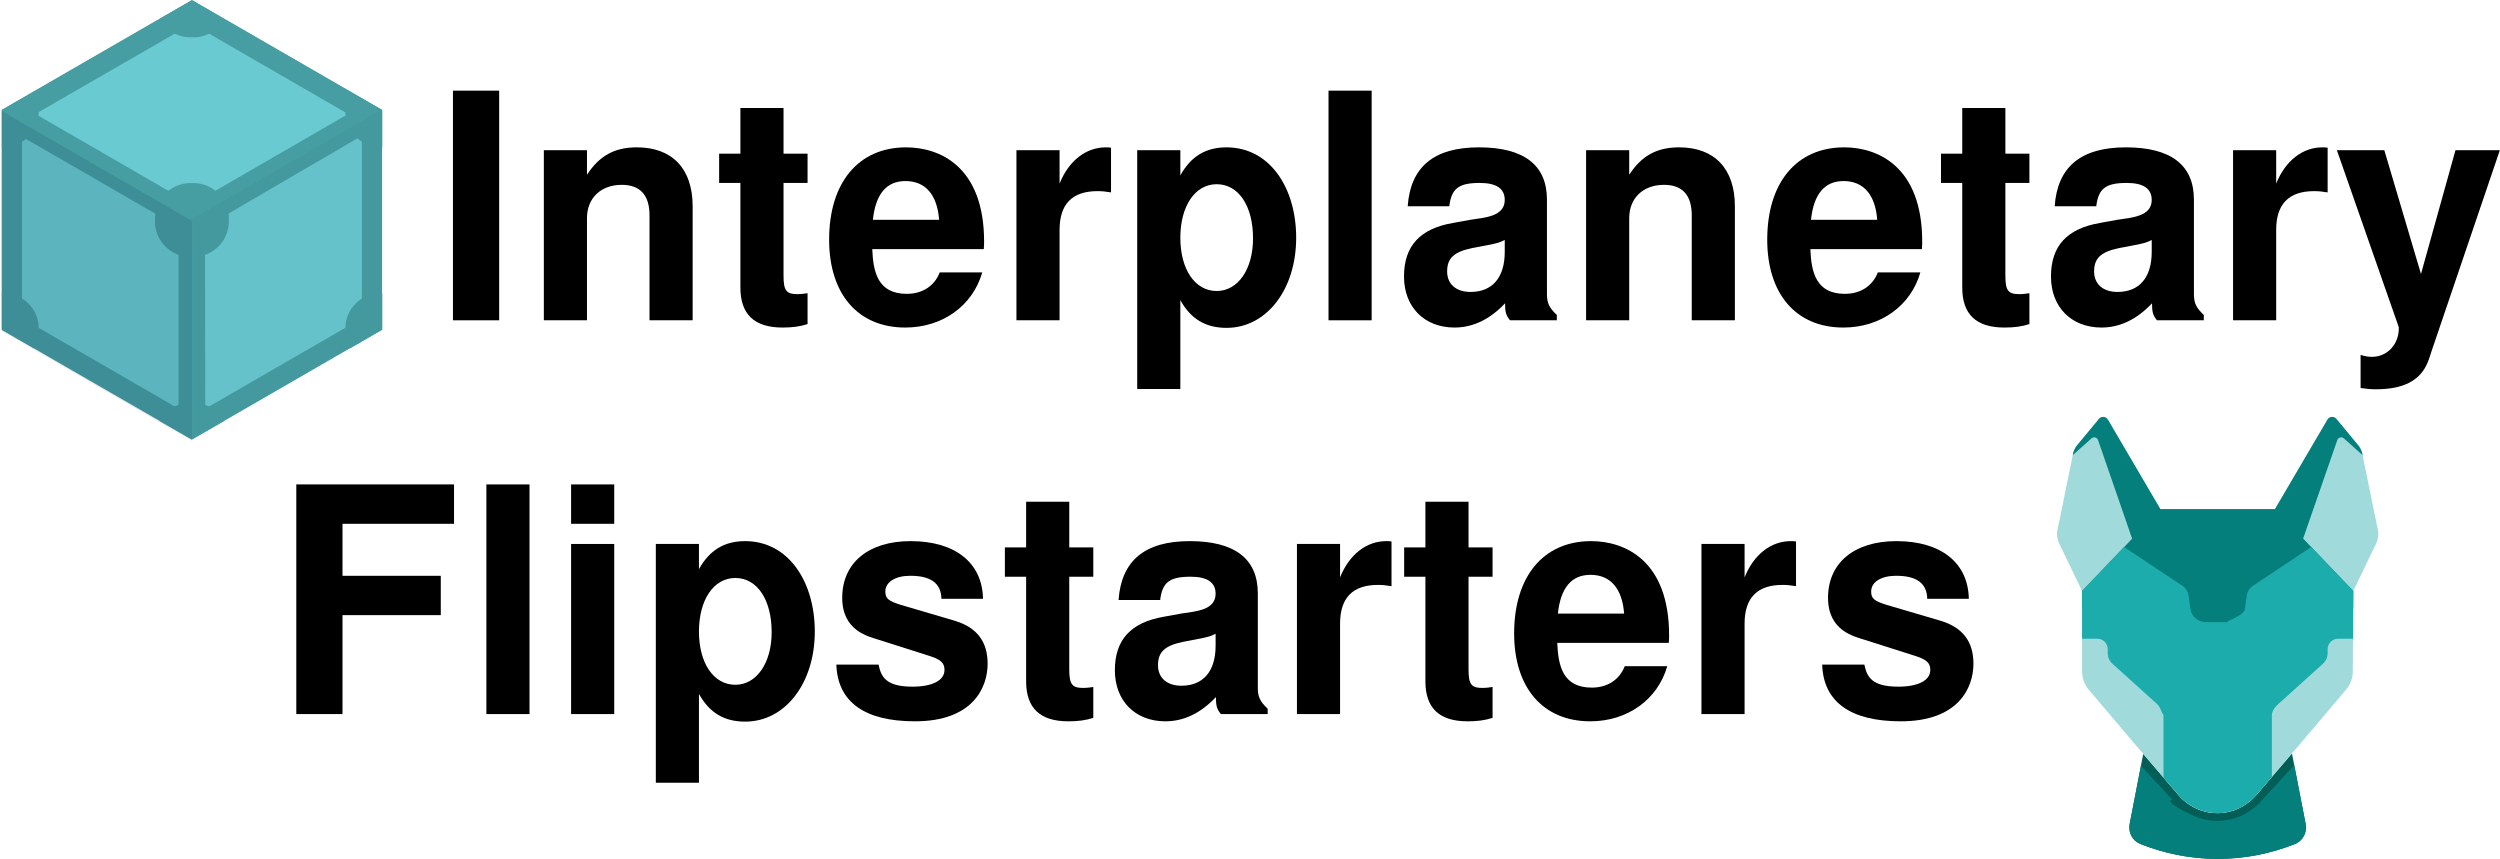 <?xml version="1.0" encoding="UTF-8" standalone="no"?>
<svg
   data-name="Layer 1"
   viewBox="0 0 1104.605 379.526"
   version="1.1"
   id="svg35391"
   sodipodi:docname="ipfs-flipstarter-logo-dark.svg"
   width="11.506in"
   height="3.953in"
   inkscape:version="1.1.2 (0a00cf5339, 2022-02-04, custom)"
   xmlns:inkscape="http://www.inkscape.org/namespaces/inkscape"
   xmlns:sodipodi="http://sodipodi.sourceforge.net/DTD/sodipodi-0.dtd"
   xmlns="http://www.w3.org/2000/svg"
   xmlns:svg="http://www.w3.org/2000/svg">
  <defs
     id="defs35395">
    <rect
       x="242.818"
       y="197.68"
       width="1142.615"
       height="382.839"
       id="rect38638" />
  </defs>
  <sodipodi:namedview
     id="namedview35393"
     pagecolor="#0062ff"
     bordercolor="#666666"
     borderopacity="1.0"
     inkscape:pageshadow="2"
     inkscape:pageopacity="0"
     inkscape:pagecheckerboard="0"
     showgrid="false"
     units="in"
     inkscape:zoom="0.32"
     inkscape:cx="228.125"
     inkscape:cy="-95.3125"
     inkscape:window-width="1295"
     inkscape:window-height="1044"
     inkscape:window-x="1947"
     inkscape:window-y="23"
     inkscape:window-maximized="1"
     inkscape:current-layer="text38636"
     fit-margin-top="0"
     fit-margin-left="0"
     fit-margin-right="0"
     fit-margin-bottom="0"
     inkscape:document-units="in" />
  <path
     d="M 0.768,145.5 84.768,194 168.768,145.5 v -97 L 84.768,0 0.768,48.5 Z"
     fill="#469ea2"
     id="path35379" />
  <path
     d="M 76.168,11.6 15.168,46.8 a 18.19,18.19 0 0 1 0,3.3 l 60.9,35.2 a 14.55,14.55 0 0 1 17.3,0 L 154.268,50.1 a 18.19,18.19 0 0 1 0,-3.3 L 93.468,11.6 a 14.55,14.55 0 0 1 -17.3,0 z M 160.168,59.8 99.168,95.4 a 14.73,14.73 0 0 1 -8.6,15 l 0.1,70 a 15.57,15.57 0 0 1 2.8,1.6 l 60.9,-35.2 a 14.73,14.73 0 0 1 8.6,-15 V 61.4 a 20,20 0 0 1 -2.8,-1.6 z M 9.368,60.2 a 15.57,15.57 0 0 1 -2.8,1.6 v 70.4 a 14.38,14.38 0 0 1 8.6,15 l 60.9,35.2 a 15.57,15.57 0 0 1 2.8,-1.6 v -70.4 a 14.38,14.38 0 0 1 -8.6,-15 z"
     fill="#6acad1"
     id="path35381" />
  <path
     d="m 84.768,10.5 75.1,43.4 v 86.7 L 84.768,184 9.668,140.6 V 53.8 L 84.768,10.5 m 0,-10.3 -84,48.5 v 97 L 84.768,194.2 168.768,145.7 v -97 z"
     fill="#469ea2"
     id="path35383" />
  <path
     d="m 85.368,113.5 h -1.2 a 15.66,15.66 0 0 1 -15.7,-15.7 v -1.2 a 15.66,15.66 0 0 1 15.7,-15.7 h 1.2 a 15.66,15.66 0 0 1 15.7,15.7 v 1.2 a 15.66,15.66 0 0 1 -15.7,15.7 z m 0,64.5 h -1.2 a 15.65,15.65 0 0 0 -13.7,8 l 14.3,8.2 14.3,-8.2 a 15.65,15.65 0 0 0 -13.7,-8 z m 83.5,-48.5 h -0.6 a 15.66,15.66 0 0 0 -15.7,15.7 v 1.2 a 15.13,15.13 0 0 0 2,7.6 l 14.3,-8.3 z m -14.3,-89 a 15.4,15.4 0 0 0 -2,7.6 v 1.2 a 15.66,15.66 0 0 0 15.7,15.7 h 0.6 V 48.7 Z M 84.768,0.2 l -14.3,8.2 a 15.73,15.73 0 0 0 13.7,8.1 h 1.2 a 15.65,15.65 0 0 0 13.7,-8 z M 15.068,40.4 0.768,48.7 V 65 H 1.368 a 15.66,15.66 0 0 0 15.7,-15.7 v -1.2 a 16.63,16.63 0 0 0 -2,-7.7 z m -13.7,89.1 H 0.768 v 16.2 L 15.068,154 a 15.4,15.4 0 0 0 2,-7.6 v -1.2 a 15.66,15.66 0 0 0 -15.7,-15.7 z"
     fill="#469ea2"
     id="path35385" />
  <path
     d="M 84.768,194.7 V 97.6 L 0.768,49.1 v 97.1 z"
     fill-opacity="0.15"
     fill="#083b54"
     id="path35387" />
  <path
     d="m 168.868,145.3 v -97 L 84.868,96.8 v 97.1 z"
     fill-opacity="0.05"
     fill="#083b54"
     id="path35389" />
  <g
     aria-label="     Interplanetary Flipstarterters"
     transform="matrix(1.021,0,0,1.044,-247.922,-193.606)"
     id="text38636"
     style="font-weight:bold;font-size:133.333px;line-height:1.25;-inkscape-font-specification:'sans-serif Bold';letter-spacing:0px;white-space:pre;shape-inside:url(#rect38638)">
    <path
       d="m 458.818,223.813 h -20 v 97.2 h 20 z"
       style="fill:#000000"
       id="path177124" />
    <path
       d="m 478.151,249.013 v 72 h 18.667 v -43.2 c 0,-8.533 6,-14.133 15.067,-14.133 8,0 12,4.4 12,12.933 v 44.4 h 18.667 v -48.267 c 0,-15.867 -8.8,-24.933 -24.133,-24.933 -9.733,0 -16.267,3.6 -21.6,11.6 v -10.4 z"
       style="fill:#000000"
       id="path177126" />
    <path
       d="M 592.284,250.48 H 581.884 V 231.146 H 563.217 v 19.333 h -9.2 v 12.4 h 9.2 v 44.267 c 0,11.333 6,16.933 18.267,16.933 4.133,0 7.467,-0.4 10.8,-1.467 v -13.067 c -1.867,0.267 -2.933,0.4 -4.267,0.4 -4.933,0 -6.133,-1.467 -6.133,-7.867 v -39.2 h 10.4 z"
       style="fill:#000000"
       id="path177128" />
    <path
       d="m 634.951,247.813 c -20.667,0 -33.333,14.933 -33.333,39.067 0,23.067 12.533,37.2 32.933,37.2 16.133,0 29.2,-9.2 33.333,-23.333 h -18.4 c -2.267,5.733 -7.467,9.067 -14.267,9.067 -12.533,0 -14.533,-9.2 -14.933,-18.933 h 48.267 c 0.133,-1.6 0.133,-2.267 0.133,-3.2 0,-31.867 -19.333,-39.867 -33.733,-39.867 z m 14.267,30.667 H 620.551 c 1.2,-10.933 5.867,-16.4 14.133,-16.4 8.667,0 13.733,5.867 14.533,16.4 z"
       style="fill:#000000"
       id="path177130" />
    <path
       d="m 682.684,249.013 v 72 h 18.667 v -38.267 c 0,-10.933 5.467,-16.4 16.4,-16.4 2,0 3.333,0.133 5.867,0.533 v -18.933 c -1.067,-0.133 -1.733,-0.133 -2.267,-0.133 -8.533,0 -16,5.6 -20,15.333 v -14.133 z"
       style="fill:#000000"
       id="path177132" />
    <path
       d="m 773.617,247.813 c -9.067,0 -15.467,3.867 -20,11.867 V 249.013 H 734.95 V 350.079 h 18.667 v -37.6 c 4.533,8 10.933,11.733 20,11.733 17.333,0 30.133,-16.267 30.133,-38.133 0,-21.2 -11.467,-38.267 -30.133,-38.267 z m -4.267,15.6 c 9.467,0 15.733,9.2 15.733,22.933 0,13.067 -6.533,22.267 -15.733,22.267 -9.333,0 -15.733,-9.067 -15.733,-22.533 0,-13.467 6.4,-22.667 15.733,-22.667 z"
       style="fill:#000000"
       id="path177134" />
    <path
       d="M 836.417,223.813 H 817.75 v 97.2 h 18.667 z"
       style="fill:#000000"
       id="path177136" />
    <path
       d="m 872.283,324.079 c 8,0 15.333,-3.467 21.867,-10.267 0,3.733 0.4,5.067 2.133,7.2 h 20.267 v -2.267 c -3.333,-3.067 -4.267,-5.067 -4.267,-8.8 v -40 c 0,-14.667 -10,-22.133 -29.467,-22.133 -19.467,0 -29.6,8.267 -30.8,24.933 h 18 c 0.933,-7.467 4,-9.867 13.2,-9.867 7.2,0 10.8,2.4 10.8,7.2 0,7.067 -8.8,7.467 -14.933,8.4 l -7.467,1.333 c -14.267,2.4 -21.2,9.733 -21.2,22.667 0,12.933 8.8,21.6 21.867,21.6 z m 21.733,-32 c 0,10.8 -5.333,16.933 -14.8,16.933 -6.267,0 -10.133,-3.333 -10.133,-8.667 0,-5.6 2.933,-8.267 10.667,-9.867 l 6.4,-1.2 c 4.933,-0.933 5.733,-1.2 7.867,-2.267 z"
       style="fill:#000000"
       id="path177138" />
    <path
       d="m 929.217,249.013 v 72 h 18.667 v -43.2 c 0,-8.533 6,-14.133 15.067,-14.133 8,0 12,4.4 12,12.933 v 44.4 h 18.667 v -48.267 c 0,-15.867 -8.8,-24.933 -24.133,-24.933 -9.733,0 -16.267,3.6 -21.6,11.6 v -10.4 z"
       style="fill:#000000"
       id="path177140" />
    <path
       d="m 1040.95,247.813 c -20.667,0 -33.333,14.933 -33.333,39.067 0,23.067 12.533,37.2 32.933,37.2 16.133,0 29.2,-9.2 33.333,-23.333 h -18.4 c -2.267,5.733 -7.467,9.067 -14.267,9.067 -12.533,0 -14.533,-9.2 -14.933,-18.933 h 48.267 c 0.133,-1.6 0.133,-2.267 0.133,-3.2 0,-31.867 -19.333,-39.867 -33.733,-39.867 z m 14.267,30.667 h -28.667 c 1.2,-10.933 5.867,-16.4 14.133,-16.4 8.667,0 13.733,5.867 14.533,16.4 z"
       style="fill:#000000"
       id="path177142" />
    <path
       d="m 1121.083,250.48 h -10.4 v -19.333 h -18.667 v 19.333 h -9.2 v 12.4 h 9.2 v 44.267 c 0,11.333 6,16.933 18.267,16.933 4.133,0 7.467,-0.4 10.8,-1.467 v -13.067 c -1.867,0.267 -2.933,0.4 -4.267,0.4 -4.933,0 -6.133,-1.467 -6.133,-7.867 v -39.2 h 10.4 z"
       style="fill:#000000"
       id="path177144" />
    <path
       d="m 1152.283,324.079 c 8,0 15.333,-3.467 21.867,-10.267 0,3.733 0.4,5.067 2.133,7.2 h 20.267 v -2.267 c -3.333,-3.067 -4.267,-5.067 -4.267,-8.8 v -40 c 0,-14.667 -10,-22.133 -29.467,-22.133 -19.467,0 -29.6,8.267 -30.8,24.933 h 18 c 0.933,-7.467 4,-9.867 13.2,-9.867 7.2,0 10.8,2.4 10.8,7.2 0,7.067 -8.8,7.467 -14.933,8.4 l -7.467,1.333 c -14.267,2.4 -21.2,9.733 -21.2,22.667 0,12.933 8.8,21.6 21.867,21.6 z m 21.733,-32 c 0,10.8 -5.333,16.933 -14.8,16.933 -6.267,0 -10.133,-3.333 -10.133,-8.667 0,-5.6 2.933,-8.267 10.667,-9.867 l 6.4,-1.2 c 4.933,-0.933 5.733,-1.2 7.867,-2.267 z"
       style="fill:#000000"
       id="path177146" />
    <path
       d="m 1209.216,249.013 v 72 h 18.667 v -38.267 c 0,-10.933 5.467,-16.4 16.4,-16.4 2,0 3.333,0.133 5.867,0.533 v -18.933 c -1.067,-0.133 -1.733,-0.133 -2.267,-0.133 -8.533,0 -16,5.6 -20,15.333 v -14.133 z"
       style="fill:#000000"
       id="path177148" />
    <path
       d="m 1280.949,324.479 c 0,6.8 -5.067,12 -11.6,12 -1.467,0 -2.533,-0.133 -4.933,-0.8 v 14 c 2.8,0.4 4.4,0.533 6.667,0.533 20.4,0 22.267,-11.067 24,-16 l 29.6,-85.2 h -19.2 l -14.933,52.4 -15.867,-52.4 h -20.533 l 26.8,74.933 z"
       style="fill:#000000"
       id="path177150" />
    <path
       d="m 391.014,445.812 h 42.533 v -16.667 h -42.533 v -22 h 48.267 v -16.667 h -68.266 v 97.2 h 20 z"
       style="fill:#000000"
       id="path177152"
       sodipodi:nodetypes="ccccccccccc" />
    <path
       d="m 471.948,390.479 h -18.667 v 97.2 h 18.667 z"
       style="fill:#000000"
       id="path177154"
       sodipodi:nodetypes="ccccc" />
    <path
       d="m 508.614,415.679 h -18.667 v 72 h 18.667 z m 0,-25.2 h -18.667 v 16.667 h 18.667 z"
       style="fill:#000000"
       id="path177156"
       sodipodi:nodetypes="cccccccccc" />
    <path
       d="m 565.281,414.479 c -9.067,0 -15.467,3.867 -20,11.867 v -10.667 h -18.667 v 101.066 h 18.667 v -37.6 c 4.533,8 10.933,11.733 20,11.733 17.333,0 30.133,-16.267 30.133,-38.133 0,-21.2 -11.467,-38.267 -30.133,-38.267 z m -4.267,15.6 c 9.467,0 15.733,9.2 15.733,22.933 0,13.067 -6.533,22.267 -15.733,22.267 -9.333,0 -15.733,-9.067 -15.733,-22.533 0,-13.467 6.4,-22.667 15.733,-22.667 z"
       style="fill:#000000"
       id="path177158"
       sodipodi:nodetypes="sccccccssssssss" />
    <path
       d="m 623.014,466.746 h -18.267 c 0.533,15.733 12.133,24 34,24 25.2,0 31.467,-14.4 31.467,-24.4 0,-9.333 -4.667,-15.333 -14.133,-18.133 l -23.6,-6.8 c -5.2,-1.6 -6.533,-2.667 -6.533,-5.6 0,-4 4.267,-6.667 10.8,-6.667 8.933,0 13.333,3.2 13.467,9.733 h 18 c -0.267,-15.2 -12,-24.4 -31.333,-24.4 -18.267,0 -29.6,9.2 -29.6,24 0,14.133 11.6,16.4 15.733,17.733 l 22.267,6.933 c 4.667,1.467 6.267,2.933 6.267,5.867 0,4.4 -5.2,7.067 -13.867,7.067 -11.733,0 -13.6,-4.4 -14.667,-9.333 z"
       style="fill:#000000"
       id="path177160"
       sodipodi:nodetypes="ccssccssccssccssc" />
    <path
       d="m 715.947,417.146 h -10.4 v -19.333 h -18.667 v 19.333 h -9.2 v 12.4 h 9.2 v 44.267 c 0,11.333 6,16.933 18.267,16.933 4.133,0 7.467,-0.4 10.8,-1.467 v -13.067 c -1.867,0.267 -2.933,0.4 -4.267,0.4 -4.933,0 -6.133,-1.467 -6.133,-7.867 v -39.2 h 10.4 z"
       style="fill:#000000"
       id="path177162"
       sodipodi:nodetypes="ccccccccssccssccc" />
    <path
       d="m 747.147,490.746 c 8,0 15.333,-3.467 21.867,-10.267 0,3.733 0.4,5.067 2.133,7.2 h 20.267 v -2.267 c -3.333,-3.067 -4.267,-5.067 -4.267,-8.8 v -40 c 0,-14.667 -10,-22.133 -29.467,-22.133 -19.467,0 -29.6,8.267 -30.8,24.933 h 18 c 0.933,-7.467 4,-9.867 13.2,-9.867 7.2,0 10.8,2.4 10.8,7.2 0,7.067 -8.8,7.467 -14.933,8.4 l -7.467,1.333 c -14.267,2.4 -21.2,9.733 -21.2,22.667 0,12.933 8.8,21.6 21.867,21.6 z m 21.733,-32 c 0,10.8 -5.333,16.933 -14.8,16.933 -6.267,0 -10.133,-3.333 -10.133,-8.667 0,-5.6 2.933,-8.267 10.667,-9.867 l 6.4,-1.2 c 4.933,-0.933 5.733,-1.2 7.867,-2.267 z"
       style="fill:#000000"
       id="path177164"
       sodipodi:nodetypes="sccccsssccssccssssscccs" />
    <path
       d="m 804.08,415.679 v 72 h 18.667 V 449.412 c 0,-10.933 5.467,-16.4 16.4,-16.4 2,0 3.333,0.133 5.867,0.533 v -18.933 c -1.067,-0.133 -1.733,-0.133 -2.267,-0.133 -8.533,0 -16,5.6 -20,15.333 v -14.133 z"
       style="fill:#000000"
       id="path177166"
       sodipodi:nodetypes="cccssccsccc" />
    <path
       d="m 888.747,417.146 h -10.4 v -19.333 h -18.667 v 19.333 h -9.2 v 12.4 h 9.2 v 44.267 c 0,11.333 6,16.933 18.267,16.933 4.133,0 7.467,-0.4 10.8,-1.467 v -13.067 c -1.867,0.267 -2.933,0.4 -4.267,0.4 -4.933,0 -6.133,-1.467 -6.133,-7.867 v -39.2 h 10.4 z"
       style="fill:#000000"
       id="path177168"
       sodipodi:nodetypes="ccccccccssccssccc" />
    <path
       d="m 931.413,414.479 c -20.667,0 -33.333,14.933 -33.333,39.067 0,23.067 12.533,37.2 32.933,37.2 16.133,0 29.2,-9.2 33.333,-23.333 h -18.4 c -2.267,5.733 -7.467,9.067 -14.267,9.067 -12.533,0 -14.533,-9.2 -14.933,-18.933 H 965.013 c 0.133,-1.6 0.133,-2.267 0.133,-3.2 0,-31.867 -19.333,-39.867 -33.733,-39.867 z m 14.267,30.667 h -28.667 c 1.2,-10.933 5.867,-16.4 14.133,-16.4 8.667,0 13.733,5.867 14.533,16.4 z"
       style="fill:#000000"
       id="path177170"
       sodipodi:nodetypes="sssccsccssccsc" />
    <path
       d="m 979.146,415.679 v 72 h 18.667 V 449.412 c 0,-10.933 5.467,-16.4 16.4,-16.4 2,0 3.333,0.133 5.867,0.533 v -18.933 c -1.067,-0.133 -1.733,-0.133 -2.267,-0.133 -8.533,0 -16,5.6 -20,15.333 v -14.133 z"
       style="fill:#000000"
       id="path177172"
       sodipodi:nodetypes="cccssccsccc" />
    <path
       d="m 1049.661,466.746 h -18.267 c 0.533,15.733 12.133,24 34,24 25.2,0 31.467,-14.4 31.467,-24.4 0,-9.333 -4.667,-15.333 -14.133,-18.133 l -23.6,-6.8 c -5.2,-1.6 -6.533,-2.667 -6.533,-5.6 0,-4 4.267,-6.667 10.8,-6.667 8.933,0 13.333,3.2 13.467,9.733 h 18 c -0.267,-15.2 -12,-24.4 -31.333,-24.4 -18.267,0 -29.6,9.2 -29.6,24 0,14.133 11.6,16.4 15.733,17.733 l 22.267,6.933 c 4.667,1.467 6.267,2.933 6.267,5.867 0,4.4 -5.2,7.067 -13.867,7.067 -11.733,0 -13.6,-4.4 -14.667,-9.333 z"
       style="fill:#000000"
       id="path177180"
       sodipodi:nodetypes="ccssccssccssccssc" />
  </g>
  <path
     id="Ear_left"
     fill="#a1dadb"
     d="m 917.418,197.208 c -0.557,0.814 -0.996,1.707 -1.303,2.652 l -6.679,32.725 c -0.761,2.34 -0.68,4.884 0.231,7.167 l 10.295,21.383 34.596,-36.202 -23.17,-39.498 c -0.862,-1.469 -2.868,-1.637 -3.949,-0.331 z"
     style="stroke-width:0.385"
     sodipodi:nodetypes="cccccccsc" />
  <path
     id="Ear_right"
     fill="#a1dadb"
     d="m 1042.365,197.208 c 0.557,0.814 0.996,1.707 1.303,2.652 l 6.679,32.725 c 0.761,2.34 0.679,4.884 -0.231,7.167 l -10.295,21.383 -34.596,-36.202 23.17,-39.498 c 0.862,-1.469 2.868,-1.637 3.949,-0.331 z"
     style="stroke-width:0.385"
     sodipodi:nodetypes="cccccccsc" />
  <path
     id="Neck"
     fill="#025e57"
     d="m 979.891,379.526 c 12.059,0 23.56,-2.366 34.171,-6.586 3.446,-1.37 5.435,-5.095 4.71,-8.824 l -6.058,-31.192 -15.688,18.322 c -2.722,3.178 -6.199,5.548 -10.08,6.87 -4.661,1.587 -9.684,1.587 -14.345,0 -3.881,-1.321 -7.358,-3.692 -10.079,-6.87 l -15.522,-18.129 -6.001,31 c -0.722,3.728 1.267,7.449 4.711,8.819 10.614,4.223 22.119,6.591 34.181,6.591 z"
     style="stroke-width:0.385"
     sodipodi:nodetypes="ssccccscccss" />
  <path
     fill="#047f7c"
     d="m 999.595,353.446 -0.064,0.072 c -3.107,3.627 -7.098,6.345 -11.543,7.862 -2.642,0.903 -5.405,1.361 -8.214,1.361 -2.807,0 -5.574,-0.458 -8.223,-1.361 -4.439,-1.517 -16.308,-7.852 -11.534,-7.862 l -0.035,-0.041 -14.002,-15.092 -4.981,25.731 c -0.722,3.728 1.267,7.449 4.711,8.819 10.615,4.223 22.119,6.591 34.181,6.591 12.059,0 23.56,-2.366 34.171,-6.586 3.446,-1.37 5.435,-5.095 4.71,-8.824 l -5.054,-26.018 z"
     id="path164207"
     style="stroke-width:0.385"
     sodipodi:nodetypes="cccscscccsssccc" />
  <path
     fill="#047f7c"
     d="m 933.371,269.721 23.403,14.458 c 3.188,1.97 5.139,5.518 5.139,9.346 0,3.408 2.683,6.171 5.993,6.171 h 11.986 11.986 c 3.31,0 5.993,-2.763 5.993,-6.171 0,-3.829 1.951,-7.376 5.139,-9.346 l 23.403,-14.458 c 0.931,-0.576 1.997,-0.879 3.083,-0.879 h 10.278 l 0.048,-7.709 -22.16,-23.189 15.079,-43.459 c 0.431,-1.242 1.94,-1.649 2.907,-0.783 l 8.277,7.415 -0.257,-1.258 c -0.307,-0.944 -0.746,-1.838 -1.303,-2.652 l -10.021,-12.106 c -1.081,-1.306 -3.087,-1.138 -3.949,0.331 l -23.169,39.498 h -24.949 -25.718 l -23.171,-39.498 c -0.862,-1.469 -2.867,-1.637 -3.949,-0.331 l -10.021,12.106 c -0.557,0.814 -0.996,1.707 -1.303,2.652 l -0.257,1.258 8.277,-7.415 c 0.966,-0.866 2.476,-0.459 2.907,0.783 l 15.04,43.502 -22.121,23.146 v 7.709 h 10.323 c 1.086,0 2.152,0.304 3.083,0.879 z"
     id="path164209"
     style="stroke-width:0.385"
     sodipodi:nodetypes="ccsscssccsccccccccscccccsccccccccscc" />
  <path
     fill="#a1dadb"
     d="m 922.93,304.754 19.938,23.536 19.683,22.988 c 2.702,3.156 6.171,5.516 10.051,6.837 2.367,0.806 4.829,1.193 7.289,1.18 v -59.598 h -11.986 c -3.31,0 -5.993,-2.763 -5.993,-6.171 0,-3.829 -1.951,-7.376 -5.139,-9.346 l -23.403,-14.458 c -0.931,-0.576 -4.169,-0.879 -3.083,-0.879 h -10.323 l 0.013,27.805 c 0,2.981 1.05,5.861 2.954,8.107 z"
     id="path164211"
     style="stroke-width:0.385"
     sodipodi:nodetypes="cccsccssccscccc" />
  <path
     fill="#a1dadb"
     d="m 1026.412,269.721 -23.403,14.458 c -3.188,1.97 -5.139,5.518 -5.139,9.346 0,3.408 -9.303,6.171 -5.993,6.171 h -11.986 v 59.598 c 2.383,-0.012 4.764,-0.4 7.056,-1.18 3.88,-1.321 6.456,-4.754 10.052,-6.837 l 19.683,-22.988 19.965,-23.568 c 1.887,-2.228 2.935,-5.078 2.953,-8.034 l 0.174,-27.847 h -10.278 c -1.086,0 -2.152,0.304 -3.083,0.879 z"
     id="path164213"
     style="stroke-width:0.385"
     sodipodi:nodetypes="ccsscccsccccsc" />
  <path
     id="Mask"
     fill="#1cacab"
     d="m 1039.822,261.133 -18.56,-19.421 -25.787,17.123 c -1.455,0.96 -2.436,2.521 -2.691,4.281 l -0.862,5.953 c -0.518,3.58 -10.535,5.837 -7.019,5.837 h -5.011 -5.011 c -3.516,0 -6.501,-2.257 -7.019,-5.837 l -0.862,-5.953 c -0.255,-1.76 -1.236,-3.321 -2.691,-4.281 l -25.786,-17.122 -18.56,19.42 0.01,21.112 h 6.806 c 2.508,0 4.542,2.093 4.542,4.676 v 1.711 c 0,1.776 0.744,3.466 2.041,4.636 l 19.899,17.959 c 1.297,1.171 1.648,3.334 2.691,4.771 v 27.57 l 6.601,7.71 c 2.703,3.156 6.172,5.516 10.052,6.837 4.658,1.586 9.687,1.586 14.345,0 3.88,-1.321 7.349,-3.681 10.052,-6.837 l 6.835,-7.982 v -27.298 c 0,-1.776 1.394,-3.6 2.691,-4.771 l 19.899,-17.959 c 1.297,-1.171 2.041,-2.86 2.041,-4.636 v -1.711 c 0,-2.583 2.033,-4.676 4.542,-4.676 h 6.683 z"
     style="stroke-width:0.385"
     sodipodi:nodetypes="ccccsscsscccccsssssscsccccsscssscc" />
</svg>
